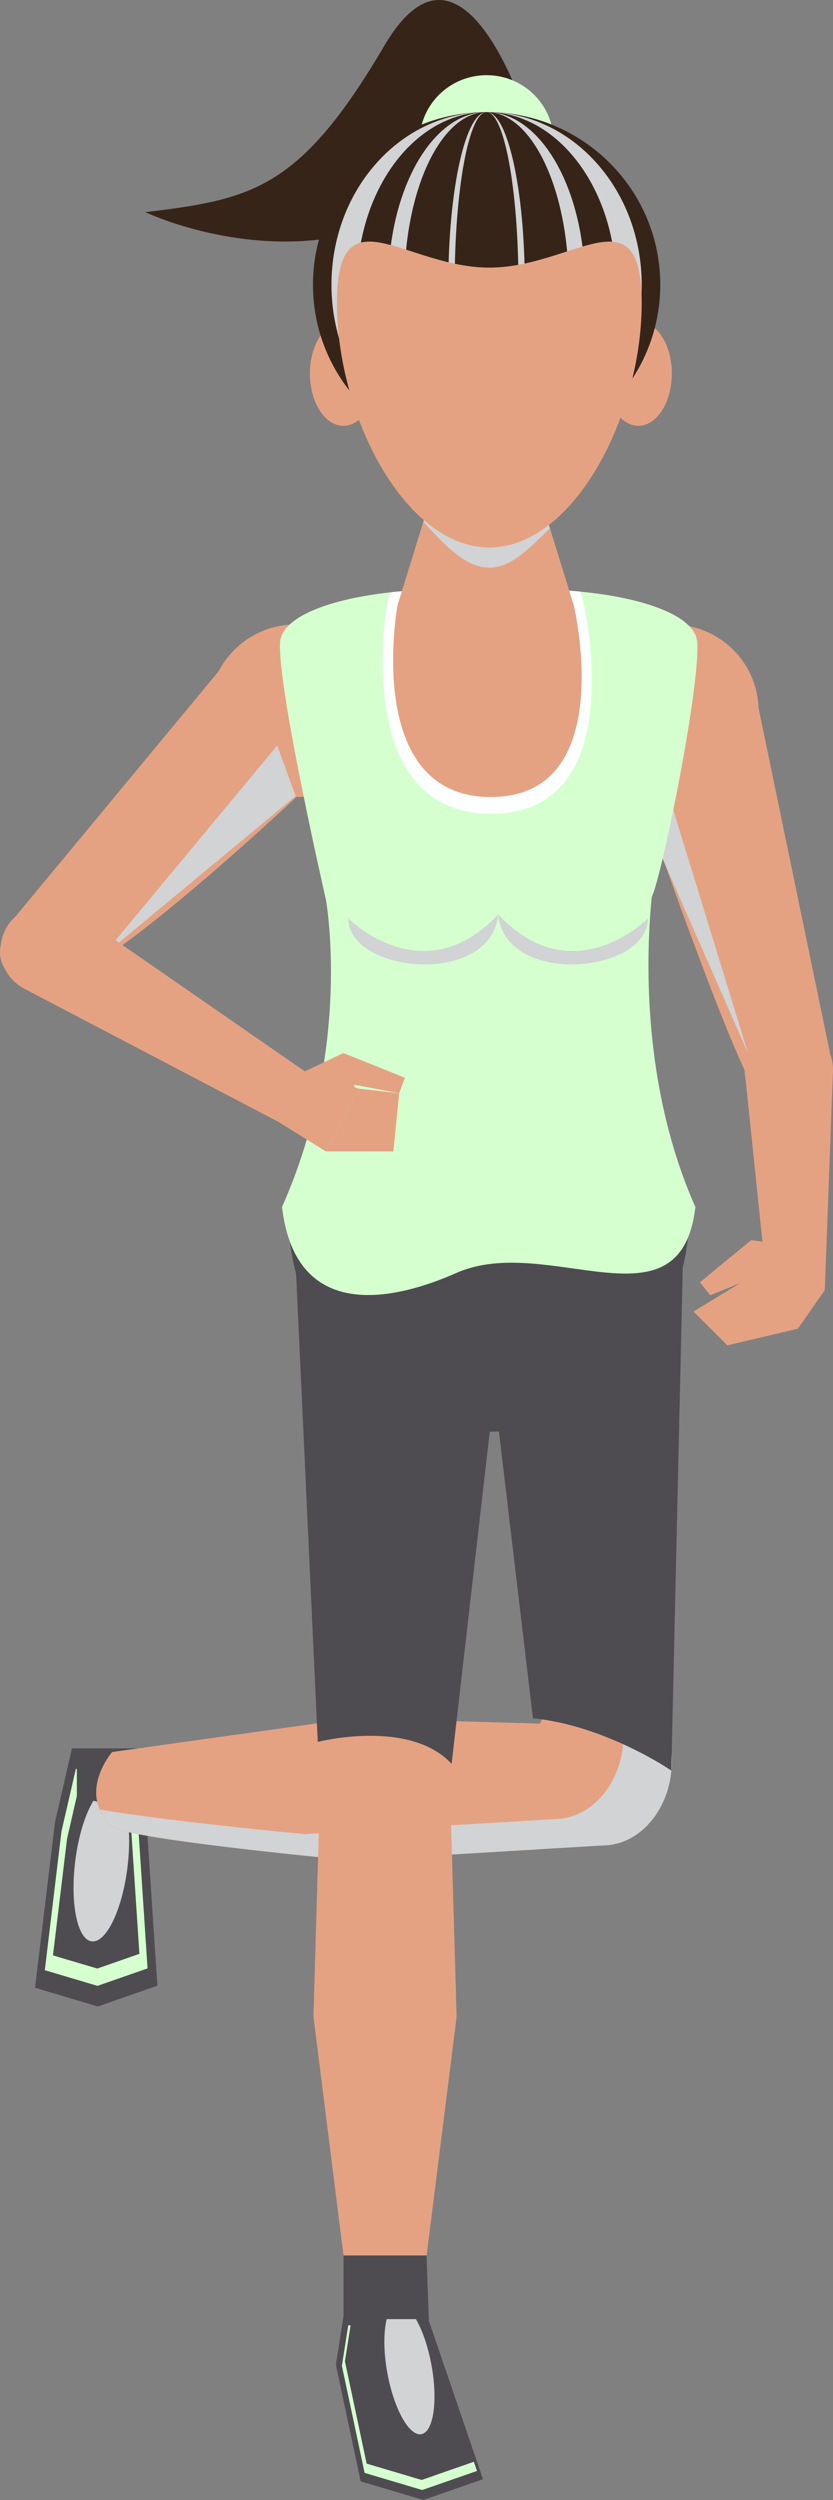 <svg width="34" height="102" viewBox="0 0 34 102" fill="none" xmlns="http://www.w3.org/2000/svg">
<rect x="0" y="0" width="34" height="102" fill="#808080" stroke="none"/>
<g clip-path="url(#clip0_1413_5229)">
<path d="M27.421 15.244C27.421 16.42 26.806 17.373 26.055 17.373C25.303 17.373 24.689 16.42 24.689 15.244C24.689 14.068 25.3 13.112 26.055 13.112C26.81 13.112 27.421 14.065 27.421 15.244Z" fill="#E5A282"/>
<path d="M15.381 15.244C15.381 16.42 14.771 17.373 14.016 17.373C13.261 17.373 12.65 16.42 12.65 15.244C12.65 14.068 13.261 13.112 14.016 13.112C14.771 13.112 15.381 14.065 15.381 15.244Z" fill="#E5A282"/>
<path d="M21.843 5.828C21.843 5.828 19.127 -3.991 15.689 1.862C12.25 7.716 10.302 8.132 5.927 8.656C9.042 10.039 15.65 11.192 18.977 6.318C20.422 5.495 21.456 6.492 21.843 5.828Z" fill="#372419"/>
<path d="M22.6 5.787C22.6 7.29 21.375 8.51 19.862 8.51C18.349 8.51 17.121 7.293 17.121 5.787C17.121 4.281 18.349 3.067 19.862 3.067C21.375 3.067 22.6 4.284 22.6 5.787Z" fill="#D6FFCF"/>
<path d="M26.95 11.618C26.95 15.508 23.777 18.66 19.862 18.66C15.947 18.66 12.774 15.508 12.774 11.618C12.774 7.729 15.947 4.573 19.862 4.573C23.777 4.573 26.95 7.725 26.95 11.618Z" fill="#372419"/>
<g style="mix-blend-mode:multiply">
<path d="M14.572 11.618C14.572 7.729 16.939 4.573 19.862 4.573C16.363 4.573 13.529 7.725 13.529 11.618C13.529 15.511 16.363 18.66 19.862 18.66C16.942 18.66 14.572 15.508 14.572 11.618Z" fill="#D1D3D4"/>
<path d="M19.859 4.573C22.779 4.573 25.149 7.725 25.149 11.618C25.149 15.511 22.782 18.66 19.859 18.66C23.358 18.66 26.192 15.508 26.192 11.618C26.192 7.729 23.358 4.573 19.859 4.573Z" fill="#D1D3D4"/>
</g>
<g style="mix-blend-mode:multiply">
<path d="M16.507 11.618C16.507 7.729 18.007 4.573 19.862 4.573C17.646 4.573 15.848 7.725 15.848 11.618C15.848 15.511 17.646 18.66 19.862 18.66C18.01 18.66 16.507 15.508 16.507 11.618Z" fill="#D1D3D4"/>
<path d="M19.859 4.573C21.711 4.573 23.211 7.725 23.211 11.618C23.211 15.511 21.711 18.66 19.859 18.66C22.075 18.66 23.873 15.508 23.873 11.618C23.873 7.729 22.075 4.573 19.859 4.573Z" fill="#D1D3D4"/>
</g>
<g style="mix-blend-mode:multiply">
<path d="M18.557 11.618C18.557 7.729 19.14 4.573 19.859 4.573C18.999 4.573 18.298 7.725 18.298 11.618C18.298 15.511 18.996 18.66 19.859 18.66C19.14 18.66 18.557 15.508 18.557 11.618Z" fill="#D1D3D4"/>
<path d="M19.859 4.573C20.579 4.573 21.161 7.725 21.161 11.618C21.161 15.511 20.579 18.66 19.859 18.66C20.72 18.66 21.42 15.508 21.42 11.618C21.42 7.729 20.72 4.573 19.859 4.573Z" fill="#D1D3D4"/>
</g>
<path d="M6.423 81.016L5.786 71.334H2.936L2.242 74.362L1.43 81.102L3.992 81.865L6.423 81.016Z" fill="#4E4C51"/>
<g style="mix-blend-mode:multiply">
<path d="M5.15 73.879L3.816 73.466C3.483 74.006 3.198 74.902 3.071 75.935C2.856 77.67 3.157 79.138 3.745 79.208C4.334 79.278 4.986 77.931 5.201 76.196C5.313 75.3 5.284 74.477 5.153 73.879H5.15Z" fill="#D1D3D4"/>
</g>
<path d="M5.309 73.943L5.69 79.717L3.972 80.317L2.162 79.78L2.737 75.02L3.137 73.275V72.172H3.096L2.51 74.718L1.829 80.384L3.978 81.023L6.022 80.311L5.603 73.943H5.309Z" fill="#D6FFCF"/>
<path d="M24.587 68.378C23.467 68.378 22.501 69.173 22.041 70.323L14.409 70.107L4.577 71.483C4.577 71.483 3.112 73.167 4.577 74.534C5.344 75.071 14.409 75.91 14.409 75.91L24.587 75.296C26.154 75.296 27.421 73.749 27.421 71.839C27.421 69.929 26.151 68.381 24.587 68.381V68.378Z" fill="#E5A282"/>
<g style="mix-blend-mode:multiply">
<path d="M24.676 68.385C25.159 69.004 25.456 69.84 25.456 70.762C25.456 72.671 24.19 74.219 22.623 74.219L12.445 74.832C12.445 74.832 6.835 74.311 4.071 73.828C4.174 74.063 4.334 74.302 4.58 74.531C5.347 75.068 14.412 75.906 14.412 75.906L24.59 75.293C26.157 75.293 27.424 73.746 27.424 71.836C27.424 69.926 26.202 68.442 24.679 68.385H24.676Z" fill="#D1D3D4"/>
</g>
<path d="M23.877 29.017C23.889 30.962 25.482 32.529 27.44 32.516C29.397 32.506 30.974 30.917 30.961 28.976C30.948 27.031 29.352 25.464 27.398 25.477C25.441 25.49 23.864 27.075 23.877 29.02V29.017Z" fill="#E5A282"/>
<path d="M8.53 29.017C8.543 30.962 10.139 32.529 12.097 32.516C14.054 32.506 15.631 30.917 15.618 28.976C15.605 27.031 14.009 25.464 12.055 25.477C10.098 25.49 8.521 27.075 8.533 29.02L8.53 29.017Z" fill="#E5A282"/>
<path d="M18.34 72.029H13.091L12.794 82.278L14.182 93.296H17.253L18.638 82.278L18.34 72.029Z" fill="#E5A282"/>
<path d="M19.715 101.151L17.502 94.684L17.409 92.022H14.022V94.497L13.709 96.48L14.722 101.24L17.281 102L19.715 101.151Z" fill="#4E4C51"/>
<path d="M18.446 71.839C18.446 73.749 17.179 75.296 15.612 75.296C14.044 75.296 12.778 73.749 12.778 71.839C12.778 69.929 14.048 68.381 15.612 68.381C17.176 68.381 18.446 69.932 18.446 71.839Z" fill="#E5A282"/>
<path d="M27.868 51.723L27.401 72.239C27.401 72.239 24.724 70.399 21.753 70.107L20.332 58.13L27.868 51.726V51.723Z" fill="#4E4C51"/>
<path d="M30.392 43.648L31.326 52.641H33.664L34 43.648H30.392Z" fill="#E5A282"/>
<path d="M30.718 27.708L33.926 43.2C34.285 45.78 31.745 45.761 30.529 43.947C29.014 40.848 25.78 31.369 25.78 31.369L30.718 27.711V27.708Z" fill="#E5A282"/>
<g style="mix-blend-mode:multiply">
<path d="M30.529 42.965L25.92 32.474L26.675 30.419L30.529 42.965Z" fill="#D1D3D4"/>
</g>
<path d="M34 43.648C34 44.636 33.194 45.437 32.196 45.437C31.198 45.437 30.392 44.636 30.392 43.648C30.392 42.66 31.198 41.856 32.196 41.856C33.194 41.856 34 42.66 34 43.648Z" fill="#E5A282"/>
<path d="M30.658 50.598L28.572 52.317L28.988 52.848L31.694 51.748L30.658 50.598Z" fill="#E5A282"/>
<path d="M30.658 50.598L31.259 52.32L32.385 50.836L30.658 50.598Z" fill="#E5A282"/>
<path d="M32.385 50.836L33.664 52.641L32.564 54.211L30.507 52.168L32.385 50.836Z" fill="#E5A282"/>
<path d="M28.307 53.512L29.688 54.891L32.564 54.211L30.507 52.168L28.307 53.512Z" fill="#E5A282"/>
<path d="M12.074 51.723L12.97 71.07C12.97 71.07 16.712 70.107 18.433 71.966L20.038 58.002L12.074 51.723Z" fill="#4E4C51"/>
<path d="M28.127 49.486C28.127 54.418 24.465 58.416 19.945 58.416C15.426 58.416 11.764 54.418 11.764 49.486H28.124H28.127Z" fill="#4E4C51"/>
<path d="M26.602 36.596C27.034 35.687 28.566 28.092 28.46 26.224C28.348 24.234 21.638 23.656 19.946 24.349C18.254 23.656 11.543 24.234 11.431 26.224C11.326 28.092 13.299 36.685 13.299 36.685C13.299 36.685 14.412 42.701 11.511 49.247C12.119 54.431 16.894 52.702 18.637 51.933C22.367 50.29 27.776 54.427 28.383 49.247C26.157 44.226 26.378 38.837 26.602 36.599V36.596Z" fill="#D6FFCF"/>
<path d="M19.946 24.346C19.223 24.05 17.582 23.986 15.932 24.165L15.816 24.54C15.816 24.54 14.236 33.202 20.051 33.202C25.866 33.202 23.803 24.54 23.803 24.54L23.678 24.136C22.127 23.993 20.627 24.066 19.946 24.346Z" fill="#FDFEFF"/>
<path d="M23.422 24.708L21.951 19.951H17.694L16.222 24.708C16.222 24.708 14.799 32.519 20.038 32.519C25.277 32.519 23.422 24.708 23.422 24.708Z" fill="#E5A282"/>
<g style="mix-blend-mode:multiply">
<path d="M22.447 21.555L21.951 19.951H17.694L17.278 21.298C18.135 22.191 18.963 23.16 19.977 23.16C20.902 23.16 21.653 22.308 22.45 21.555H22.447Z" fill="#D1D3D4"/>
</g>
<path d="M26.192 12.362C26.192 16.973 23.407 22.337 19.971 22.337C16.536 22.337 13.753 16.973 13.753 12.362C13.753 7.751 16.536 10.919 19.971 10.919C23.407 10.919 26.192 7.751 26.192 12.362Z" fill="#E5A282"/>
<path d="M9.88 26.233L0.496 37.559C-1.017 39.685 1.247 40.829 3.166 39.771C6.157 38.122 12.097 32.516 12.097 32.516L9.88 26.233Z" fill="#E5A282"/>
<g style="mix-blend-mode:multiply">
<path d="M4.167 39.027L12.068 32.475L11.313 30.419L4.167 39.027Z" fill="#D1D3D4"/>
</g>
<path d="M14.016 42.965L16.526 43.972L16.293 44.605L14.262 44.22L14.016 42.965Z" fill="#E5A282"/>
<path d="M14.016 42.965L14.636 44.84L12.442 43.712L14.016 42.965Z" fill="#E5A282"/>
<path d="M3.198 37.311L12.442 43.712L11.367 45.774L0.995 40.34L3.198 37.311Z" fill="#E5A282"/>
<path d="M0.224 37.925C-0.234 38.805 0.112 39.885 0.994 40.34C1.88 40.794 2.968 40.451 3.425 39.571C3.883 38.691 3.537 37.61 2.651 37.156C1.765 36.701 0.678 37.044 0.22 37.922L0.224 37.925Z" fill="#E5A282"/>
<path d="M12.442 43.712L11.367 45.774L13.299 46.978L14.636 44.414L12.442 43.712Z" fill="#E5A282"/>
<path d="M16.293 44.605L16.056 46.978H13.299L14.636 44.414L16.293 44.605Z" fill="#E5A282"/>
<g style="mix-blend-mode:multiply">
<path d="M20.333 37.311C20.048 40.273 14.217 39.723 14.217 37.47C14.217 37.47 17.275 40.569 20.333 37.311Z" fill="#D1D3D4"/>
</g>
<g style="mix-blend-mode:multiply">
<path d="M20.333 37.311C20.618 40.273 26.448 39.723 26.448 37.47C26.448 37.47 23.391 40.569 20.333 37.311Z" fill="#D1D3D4"/>
</g>
<path d="M17.502 94.665L17.409 92.022H17.38L17.467 94.567L17.502 94.665Z" fill="#4E4C51"/>
<path d="M17.211 101.183L14.965 100.516L14.079 96.34L14.31 94.872H14.214L13.955 96.525L14.882 100.894L17.233 101.593L19.469 100.815L19.341 100.44L17.211 101.183Z" fill="#D6FFCF"/>
<g style="mix-blend-mode:multiply">
<path d="M16.977 94.621H15.784C15.653 95.145 15.65 95.946 15.81 96.82C16.079 98.288 16.703 99.404 17.198 99.315C17.694 99.222 17.88 97.961 17.611 96.493C17.47 95.736 17.24 95.075 16.977 94.621Z" fill="#D1D3D4"/>
</g>
</g>
<defs>
<clipPath id="clip0_1413_5229">
<rect width="34" height="102" fill="white"/>
</clipPath>
</defs>
</svg>
